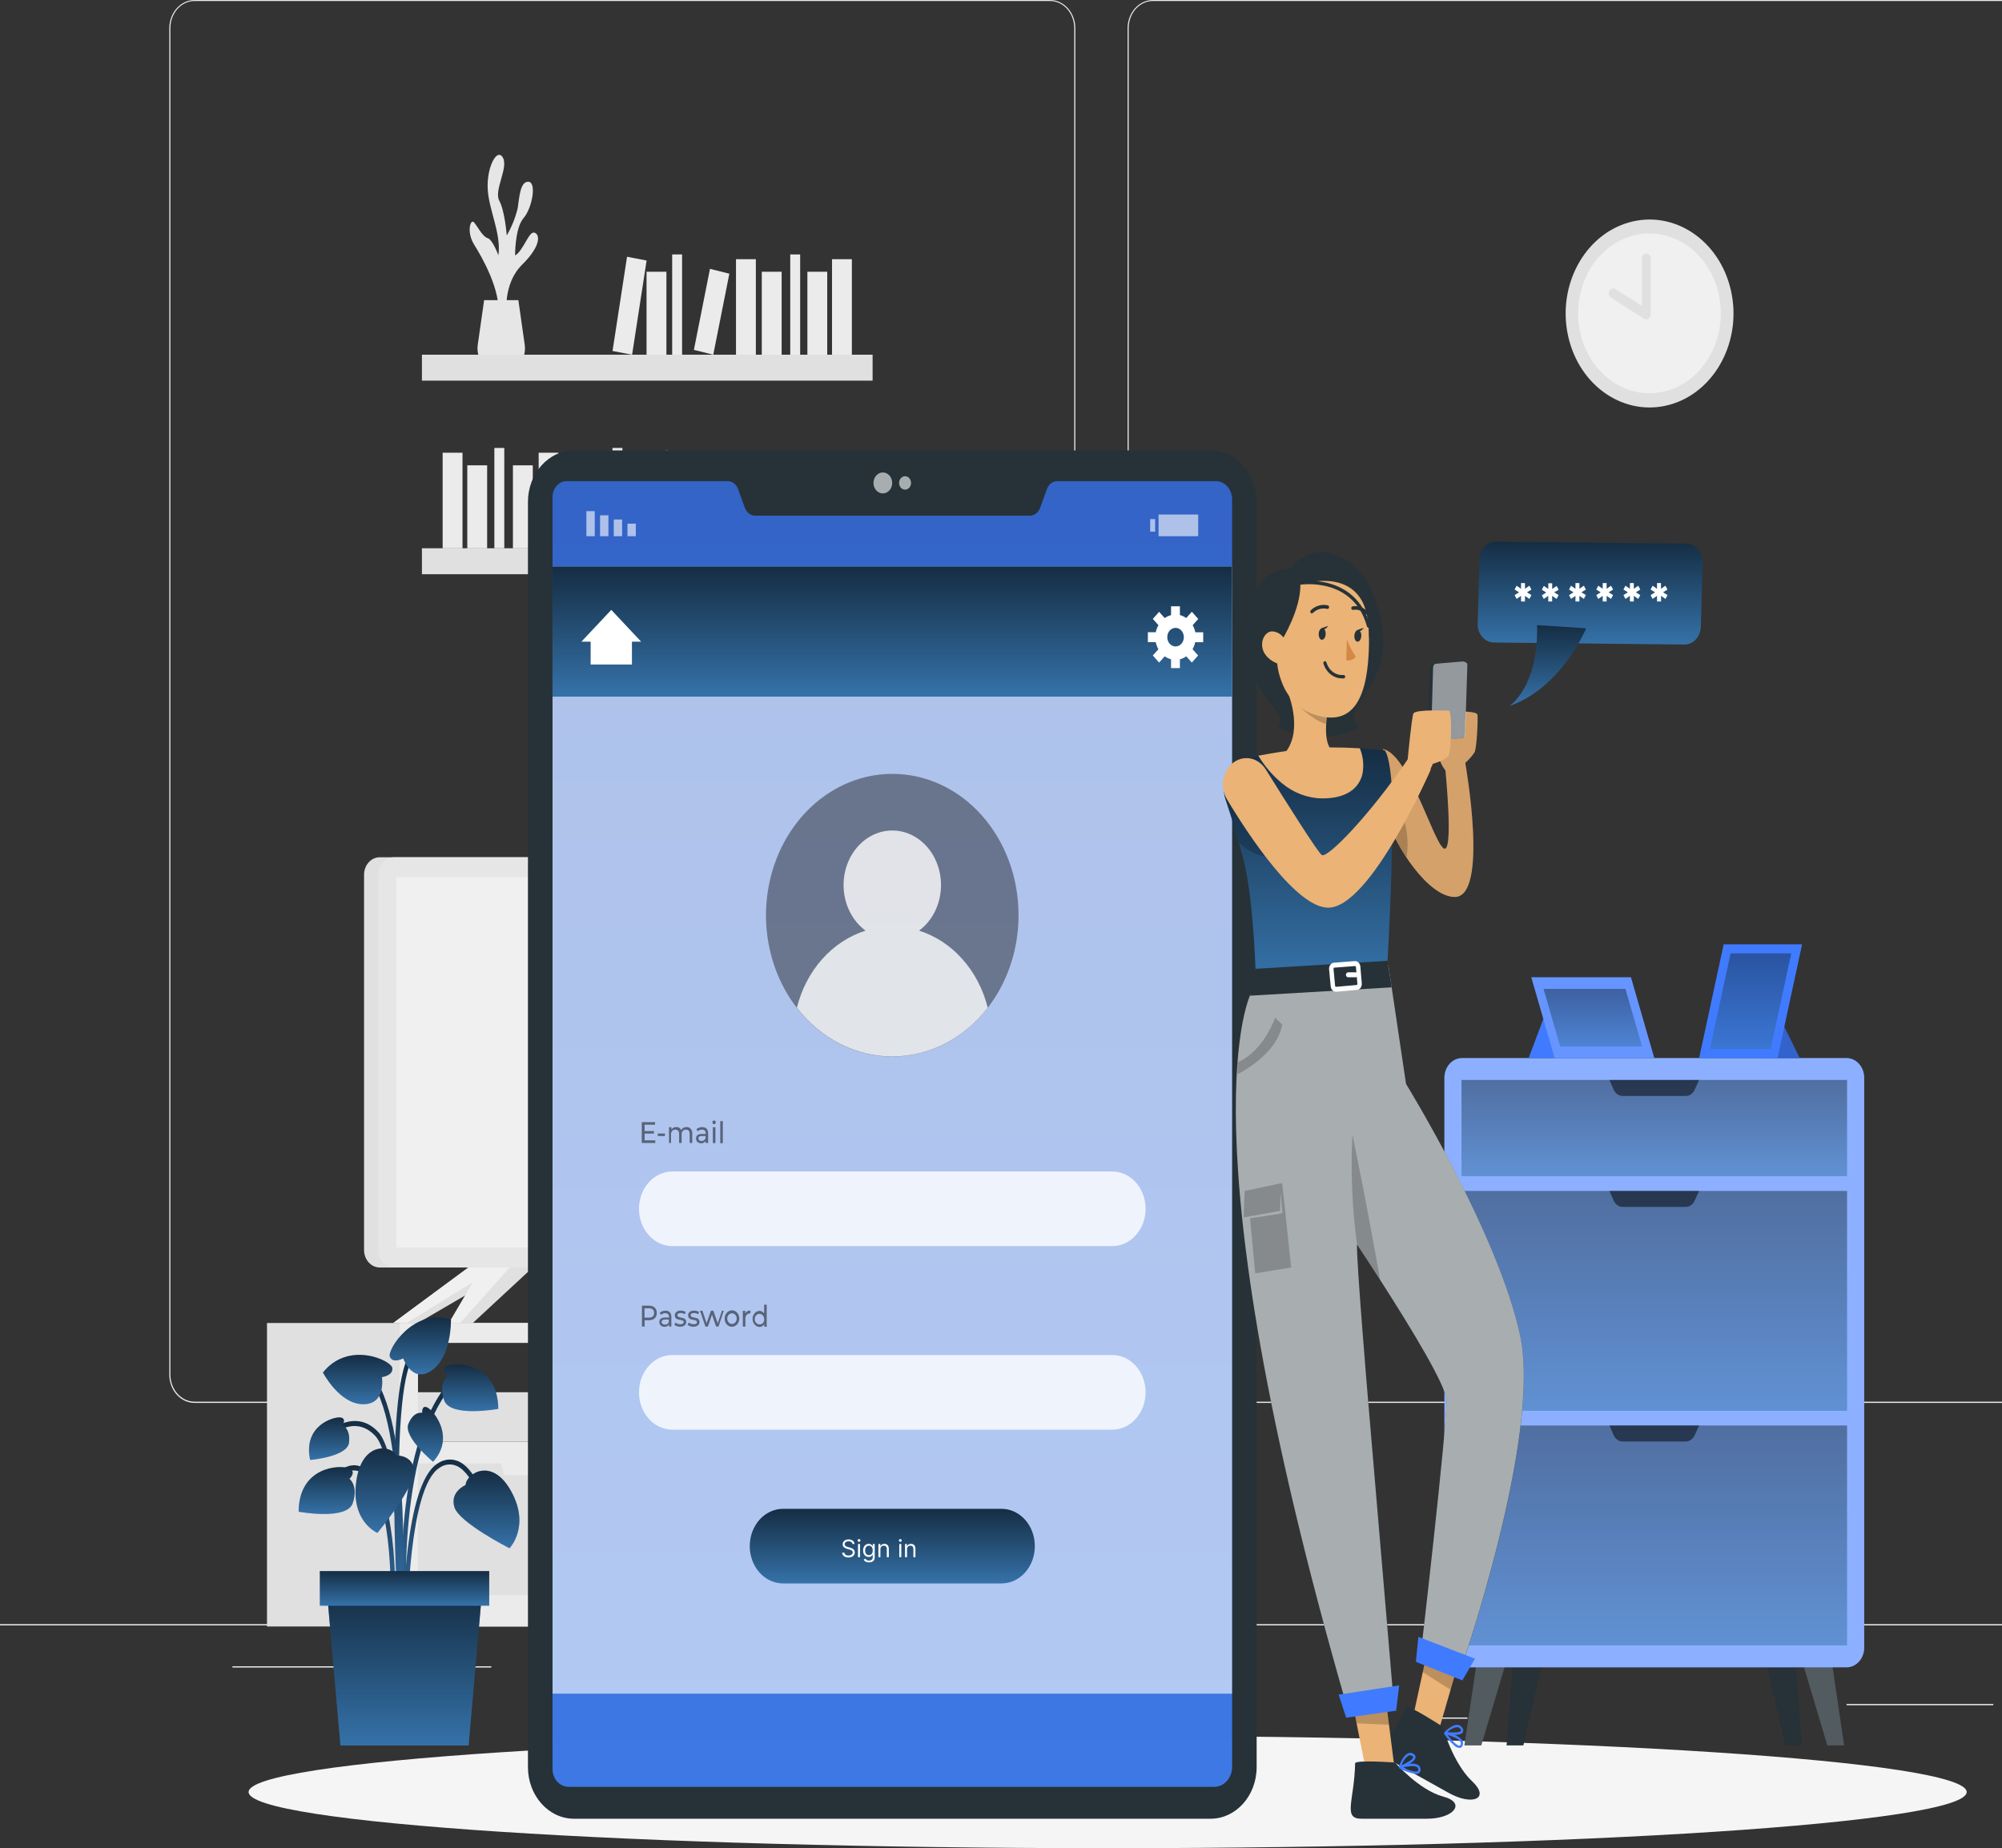 <svg width="704" height="650" viewBox="0 0 704 650" fill="none" xmlns="http://www.w3.org/2000/svg">
<rect x="0" y="0" width="704" height="650" fill="#333333" stroke="none"/>
<path d="M779 571.211H0V571.647H779V571.211Z" fill="#EBEBEB"/>
<path d="M700.943 599.281H649.342V599.717H700.943V599.281Z" fill="#EBEBEB"/>
<path d="M516.042 604.027H502.503V604.464H516.042V604.027Z" fill="#EBEBEB"/>
<path d="M647.785 583.092H617.887V583.528H647.785V583.092Z" fill="#EBEBEB"/>
<path d="M149.022 586.023H81.732V586.46H149.022V586.023Z" fill="#EBEBEB"/>
<path d="M172.767 586.023H162.905V586.46H172.767V586.023Z" fill="#EBEBEB"/>
<path d="M350.784 593.385H204.83V593.821H350.784V593.385Z" fill="#EBEBEB"/>
<path d="M369.245 493.397H68.411C66.054 493.392 63.795 492.341 62.13 490.473C60.465 488.605 59.53 486.074 59.53 483.435V9.875C59.551 7.251 60.495 4.742 62.158 2.893C63.821 1.044 66.068 0.004 68.411 0H369.245C371.605 0 373.867 1.05 375.536 2.918C377.204 4.786 378.141 7.32 378.141 9.962V483.435C378.141 486.077 377.204 488.611 375.536 490.479C373.867 492.347 371.605 493.397 369.245 493.397ZM68.411 0.349C66.157 0.354 63.998 1.359 62.406 3.145C60.814 4.931 59.92 7.351 59.92 9.875V483.435C59.92 485.958 60.814 488.378 62.406 490.164C63.998 491.95 66.157 492.956 68.411 492.961H369.245C371.5 492.956 373.661 491.951 375.256 490.165C376.85 488.38 377.748 485.96 377.752 483.435V9.875C377.748 7.35 376.85 4.93 375.256 3.144C373.661 1.359 371.5 0.354 369.245 0.349H68.411Z" fill="#EBEBEB"/>
<path d="M706.257 493.397H405.407C403.049 493.392 400.788 492.341 399.121 490.474C397.453 488.607 396.515 486.075 396.511 483.435V9.875C396.535 7.249 397.483 4.74 399.148 2.892C400.813 1.044 403.062 0.004 405.407 0H706.257C708.597 0.009 710.84 1.051 712.5 2.899C714.159 4.748 715.101 7.254 715.122 9.875V483.435C715.122 486.071 714.189 488.599 712.527 490.467C710.866 492.334 708.611 493.388 706.257 493.397ZM405.407 0.349C403.152 0.354 400.991 1.359 399.396 3.144C397.802 4.93 396.904 7.35 396.9 9.875V483.435C396.904 485.96 397.802 488.38 399.396 490.165C400.991 491.951 403.152 492.956 405.407 492.961H706.257C708.512 492.956 710.673 491.951 712.267 490.165C713.862 488.38 714.759 485.96 714.763 483.435V9.875C714.759 7.35 713.862 4.93 712.267 3.144C710.673 1.359 708.512 0.354 706.257 0.349H405.407Z" fill="#EBEBEB"/>
<path d="M310.401 442.783H297.267H288.604L312.878 465.29H317.334H321.307L315.636 455.642L332.182 465.29H336.17H340.875L310.401 442.783Z" fill="#E0E0E0"/>
<path d="M138.273 465.29H146.967L166.271 454.036L157.842 465.29H166.271L190.544 442.783H168.748L138.273 465.29Z" fill="#E0E0E0"/>
<path d="M161.799 465.29L181.882 442.783H168.748L138.273 465.29H142.979L166.271 450.948L157.842 465.29H161.799Z" fill="#F0F0F0"/>
<path d="M93.886 465.289V572.029H387.444V465.289H93.886ZM382.645 507.161H146.967V472.268H382.645V507.161Z" fill="#E0E0E0"/>
<path d="M140.547 465.289V572.029H387.443V465.289H140.547ZM382.645 507.161H146.966V472.268H382.645V507.161Z" fill="#EBEBEB"/>
<path d="M382.645 472.217H339.676V507.093H382.645V472.217Z" fill="#E0E0E0"/>
<path d="M209.192 489.646H146.966V507.093H209.192V489.646Z" fill="#E0E0E0"/>
<path d="M253.127 496.73H213.102V507.094H253.127V496.73Z" fill="#E0E0E0"/>
<path d="M309.574 485.895H262.382V507.092H309.574V485.895Z" fill="#E0E0E0"/>
<path d="M193.815 514.682L192.678 518.851H177.362L176.225 514.682H146.966V561.003H223.074V514.682H193.815Z" fill="#E0E0E0"/>
<path d="M273.49 514.682L272.352 518.851H257.053L255.915 514.682H226.641V561.003H302.765V514.682H273.49Z" fill="#E0E0E0"/>
<path d="M353.183 514.682L352.046 518.851H336.746L335.593 514.682H306.334V561.003H382.442V514.682H353.183Z" fill="#E0E0E0"/>
<path d="M335.734 301.498H133.521C130.484 301.498 128.021 304.255 128.021 307.657V439.607C128.021 443.009 130.484 445.766 133.521 445.766H335.734C338.771 445.766 341.234 443.009 341.234 439.607V307.657C341.234 304.255 338.771 301.498 335.734 301.498Z" fill="#E0E0E0"/>
<path d="M340.749 301.498H138.536C135.498 301.498 133.036 304.255 133.036 307.657V439.607C133.036 443.009 135.498 445.766 138.536 445.766H340.749C343.786 445.766 346.248 443.009 346.248 439.607V307.657C346.248 304.255 343.786 301.498 340.749 301.498Z" fill="#E6E6E6"/>
<path d="M339.972 438.752V308.512H139.286V438.752H339.972Z" fill="#F0F0F0"/>
<path d="M587.306 142.292C603.106 137.818 612.675 119.849 608.68 102.156C604.685 84.463 588.638 73.746 572.839 78.22C557.039 82.694 547.469 100.663 551.464 118.356C555.459 136.049 571.506 146.766 587.306 142.292Z" fill="#E0E0E0"/>
<path d="M604.449 116.649C607.632 101.55 599.281 86.421 585.798 82.858C572.315 79.294 558.806 88.645 555.623 103.744C552.441 118.842 560.791 133.971 574.274 137.534C587.757 141.098 601.267 131.747 604.449 116.649Z" fill="#F0F0F0"/>
<path d="M578.889 90.949V110.577L567.267 103.214" fill="#F0F0F0"/>
<path d="M578.89 112.322C578.617 112.324 578.349 112.246 578.111 112.095L566.489 104.68C566.132 104.45 565.872 104.071 565.764 103.627C565.656 103.182 565.709 102.708 565.912 102.307C566.115 101.905 566.452 101.61 566.849 101.485C567.246 101.361 567.671 101.418 568.031 101.644L577.379 107.541V90.897C577.379 90.434 577.543 89.99 577.835 89.663C578.128 89.336 578.524 89.152 578.937 89.152C579.35 89.152 579.747 89.336 580.039 89.663C580.331 89.99 580.495 90.434 580.495 90.897V110.525C580.495 110.987 580.331 111.431 580.039 111.758C579.747 112.086 579.35 112.269 578.937 112.269L578.89 112.322Z" fill="#E0E0E0"/>
<path d="M178.189 110.333C178.189 110.333 176.755 99.865 183.61 93.078C190.466 86.291 189.842 82.331 187.895 81.808C185.947 81.284 184.14 88.019 181.133 89.868C181.133 89.868 181.024 80.272 184.093 76.731C187.163 73.189 188.767 64.082 185.838 63.925C182.909 63.768 182.629 69.333 182.037 73.276C181.208 76.658 179.91 79.873 178.189 82.802C178.189 82.802 177.55 74.201 175.571 70.589C173.592 66.978 178.874 58.97 176.833 55.428C174.792 51.886 171.193 58.638 171.489 66.21C171.785 73.782 176.319 81.912 175.259 89.798C175.259 89.798 173.265 84.25 171.474 83.744C169.682 83.238 167.89 79.557 166.675 78.196C165.46 76.835 163.98 81.546 166.675 85.925C169.37 90.304 176.319 102.029 175.259 111.502L178.189 110.333Z" fill="#E6E6E6"/>
<path d="M182.287 105.555L184.515 121.257C184.68 122.4 184.621 123.57 184.342 124.686C184.063 125.801 183.571 126.835 182.9 127.717C182.228 128.598 181.394 129.305 180.454 129.789C179.515 130.274 178.492 130.523 177.458 130.521H175.074C174.039 130.523 173.016 130.273 172.076 129.789C171.136 129.305 170.3 128.598 169.628 127.717C168.955 126.836 168.462 125.802 168.181 124.687C167.9 123.572 167.838 122.401 168.001 121.257L170.244 105.555H182.287Z" fill="#E6E6E6"/>
<path d="M148.369 133.871L306.849 133.871V124.746L148.369 124.746V133.871Z" fill="#E0E0E0"/>
<path d="M292.578 124.762H299.558V91.159H292.578V124.762Z" fill="#EBEBEB"/>
<path d="M258.814 124.762H265.794V91.159H258.814V124.762Z" fill="#EBEBEB"/>
<path d="M215.399 123.434L222.277 124.762L227.377 91.63L220.499 90.302L215.399 123.434Z" fill="#EBEBEB"/>
<path d="M283.915 124.762H290.895V95.573H283.915V124.762Z" fill="#EBEBEB"/>
<path d="M267.882 124.762H274.862V95.573H267.882V124.762Z" fill="#EBEBEB"/>
<path d="M227.36 124.762H234.34V95.573H227.36V124.762Z" fill="#EBEBEB"/>
<path d="M244.007 123.048L250.82 124.744L256.475 96.251L249.662 94.555L244.007 123.048Z" fill="#EBEBEB"/>
<path d="M277.885 124.762H281.375V89.484H277.885V124.762Z" fill="#EBEBEB"/>
<path d="M236.365 124.762H239.854V89.484H236.365V124.762Z" fill="#EBEBEB"/>
<path d="M306.847 192.822H148.367V201.947H306.847V192.822Z" fill="#E0E0E0"/>
<path d="M162.639 159.221H155.659V192.841H162.639V159.221Z" fill="#EBEBEB"/>
<path d="M196.403 159.221H189.423V192.841H196.403V159.221Z" fill="#EBEBEB"/>
<path d="M234.729 158.37L227.851 159.697L232.95 192.829L239.829 191.501L234.729 158.37Z" fill="#EBEBEB"/>
<path d="M171.302 163.652H164.322V192.841H171.302V163.652Z" fill="#EBEBEB"/>
<path d="M187.35 163.652H180.37V192.841H187.35V163.652Z" fill="#EBEBEB"/>
<path d="M227.84 163.652H220.86V192.841H227.84V163.652Z" fill="#EBEBEB"/>
<path d="M205.582 162.627L198.769 164.322L204.423 192.816L211.237 191.12L205.582 162.627Z" fill="#EBEBEB"/>
<path d="M177.332 157.545H173.842V192.822H177.332V157.545Z" fill="#EBEBEB"/>
<path d="M218.868 157.545H215.378V192.822H218.868V157.545Z" fill="#EBEBEB"/>
<path d="M291.659 166.234H257.632V192.527H291.659V166.234Z" fill="#EBEBEB"/>
<path d="M389.502 650C556.336 650 691.582 641.157 691.582 630.25C691.582 619.342 556.336 610.5 389.502 610.5C222.667 610.5 87.421 619.342 87.421 630.25C87.421 641.157 222.667 650 389.502 650Z" fill="#F5F5F5"/>
<path d="M141.074 565.523C141.074 564.999 139.516 513.182 132.022 505.069C124.824 497.253 116.535 504.79 116.177 505.069L115.18 503.726C115.273 503.639 124.902 494.846 133.097 503.726C141.027 512.345 142.569 563.202 142.632 565.366L141.074 565.523Z" fill="url(#paint0_linear_147_11882)"/>
<path d="M141.776 575.748C141.558 573.201 136.619 513.393 156.764 487.484L157.948 488.636C138.193 513.951 143.225 574.945 143.334 575.556L141.776 575.748Z" fill="url(#paint1_linear_147_11882)"/>
<path d="M141.356 569.205L139.798 569.082C139.798 568.385 143.74 499.103 129.048 483.994L130.107 482.703C145.329 498.388 141.527 566.308 141.356 569.205Z" fill="url(#paint2_linear_147_11882)"/>
<path d="M143.335 569.152H141.777C141.777 567.233 142.26 522.168 153.758 514.787C154.866 513.987 156.128 513.495 157.44 513.352C158.752 513.209 160.075 513.42 161.299 513.967C168.279 517.213 171.722 531.048 171.862 531.624L170.304 532.095C170.304 531.955 166.923 518.486 160.66 515.59C159.648 515.13 158.551 514.955 157.465 515.079C156.378 515.204 155.336 515.625 154.428 516.305C143.756 523.162 143.335 568.768 143.335 569.152Z" fill="url(#paint3_linear_147_11882)"/>
<path d="M138.832 569.188L137.274 569.083C137.274 568.734 138.988 533.649 130.559 521.314C128.534 518.383 126.368 516.97 124.078 517.162C118.625 517.58 114.014 526.583 113.982 526.67L112.611 525.815C112.829 525.414 117.675 515.905 123.969 515.347C126.805 515.12 129.438 516.743 131.759 520.197C140.593 533.108 138.91 567.722 138.832 569.188Z" fill="url(#paint4_linear_147_11882)"/>
<path d="M140.313 574.003C140.095 570.513 134.782 490.258 144.161 475.986L145.408 477.033C136.371 490.729 141.824 572.991 141.871 573.863L140.313 574.003Z" fill="url(#paint5_linear_147_11882)"/>
<path d="M163.713 522.29C163.713 522.29 158.12 524.61 159.787 530.071C161.454 535.532 179.168 544.517 179.168 544.517C179.168 544.517 186.584 536.893 179.776 524.506C172.968 512.118 163.869 518.382 163.713 522.29Z" fill="url(#paint6_linear_147_11882)"/>
<path opacity="0.2" d="M163.713 522.29C163.713 522.29 158.12 524.61 159.787 530.071C161.454 535.532 179.168 544.517 179.168 544.517C179.168 544.517 186.584 536.893 179.776 524.506C172.968 512.118 163.869 518.382 163.713 522.29Z" fill="url(#paint7_linear_147_11882)"/>
<path d="M139.361 511.892C139.361 511.892 145.328 511.613 145.593 517.371C145.857 523.128 132.739 539.109 132.739 539.109C132.739 539.109 123.266 535.288 125.292 520.912C127.317 506.536 137.865 508.351 139.361 511.892Z" fill="url(#paint8_linear_147_11882)"/>
<path opacity="0.2" d="M139.361 511.892C139.361 511.892 145.328 511.613 145.593 517.371C145.857 523.128 132.739 539.109 132.739 539.109C132.739 539.109 123.266 535.288 125.292 520.912C127.317 506.536 137.865 508.351 139.361 511.892Z" fill="url(#paint9_linear_147_11882)"/>
<path d="M134.298 484.325C134.298 484.325 138.286 483.837 137.959 481.133C137.632 478.428 122.488 471.432 113.561 482.72C113.561 482.72 119.278 493.729 127.583 493.869C135.887 494.008 134.298 484.325 134.298 484.325Z" fill="url(#paint10_linear_147_11882)"/>
<path opacity="0.2" d="M134.298 484.325C134.298 484.325 138.286 483.837 137.959 481.133C137.632 478.428 122.488 471.432 113.561 482.72C113.561 482.72 119.278 493.729 127.583 493.869C135.887 494.008 134.298 484.325 134.298 484.325Z" fill="url(#paint11_linear_147_11882)"/>
<path d="M141.778 477.731C141.778 477.731 138.179 479.685 137.104 477.19C136.029 474.695 145.658 459.743 158.574 464.087C158.574 464.087 158.916 476.824 151.968 481.848C145.019 486.873 141.778 477.731 141.778 477.731Z" fill="url(#paint12_linear_147_11882)"/>
<path opacity="0.2" d="M141.778 477.731C141.778 477.731 138.179 479.685 137.104 477.19C136.029 474.695 145.658 459.743 158.574 464.087C158.574 464.087 158.916 476.824 151.968 481.848C145.019 486.873 141.778 477.731 141.778 477.731Z" fill="url(#paint13_linear_147_11882)"/>
<path d="M122.878 520.093C122.878 520.093 125.62 517.615 122.66 516.394C119.7 515.173 105.148 515.539 105.008 531.66C105.008 531.66 121.943 534.818 124.031 528.676C126.119 522.535 122.878 520.093 122.878 520.093Z" fill="url(#paint14_linear_147_11882)"/>
<path opacity="0.2" d="M122.878 520.093C122.878 520.093 125.62 517.615 122.66 516.394C119.7 515.173 105.148 515.539 105.008 531.66C105.008 531.66 121.943 534.818 124.031 528.676C126.119 522.535 122.878 520.093 122.878 520.093Z" fill="url(#paint15_linear_147_11882)"/>
<path d="M157.357 483.923C157.357 483.923 154.599 481.429 157.575 480.225C160.551 479.021 175.072 479.352 175.227 495.491C175.227 495.491 158.292 498.631 156.189 492.49C154.085 486.349 157.357 483.923 157.357 483.923Z" fill="url(#paint16_linear_147_11882)"/>
<path opacity="0.2" d="M157.357 483.923C157.357 483.923 154.599 481.429 157.575 480.225C160.551 479.021 175.072 479.352 175.227 495.491C175.227 495.491 158.292 498.631 156.189 492.49C154.085 486.349 157.357 483.923 157.357 483.923Z" fill="url(#paint17_linear_147_11882)"/>
<path d="M148.46 496.905C148.46 496.905 148.21 493.887 150.392 495.073C152.573 496.26 160.145 505.419 152.292 514.108C152.292 514.108 141.714 505.384 143.614 500.761C145.515 496.137 148.46 496.905 148.46 496.905Z" fill="url(#paint18_linear_147_11882)"/>
<path opacity="0.2" d="M148.46 496.905C148.46 496.905 148.21 493.887 150.392 495.073C152.573 496.26 160.145 505.419 152.292 514.108C152.292 514.108 141.714 505.384 143.614 500.761C145.515 496.137 148.46 496.905 148.46 496.905Z" fill="url(#paint19_linear_147_11882)"/>
<path d="M120.415 501.215C120.415 501.215 122.067 498.807 119.652 498.511C117.237 498.214 106.487 501.424 109.057 513.463C109.057 513.463 122.176 512.363 122.737 507.356C123.297 502.349 120.415 501.215 120.415 501.215Z" fill="url(#paint20_linear_147_11882)"/>
<path opacity="0.2" d="M120.415 501.215C120.415 501.215 122.067 498.807 119.652 498.511C117.237 498.214 106.487 501.424 109.057 513.463C109.057 513.463 122.176 512.363 122.737 507.356C123.297 502.349 120.415 501.215 120.415 501.215Z" fill="url(#paint21_linear_147_11882)"/>
<path d="M164.773 613.852H119.731L114.87 558.633H169.618L164.773 613.852Z" fill="url(#paint22_linear_147_11882)"/>
<path opacity="0.5" d="M164.773 613.852H119.731L114.87 558.633H169.618L164.773 613.852Z" fill="url(#paint23_linear_147_11882)"/>
<path d="M172.033 552.543H112.471V564.721H172.033V552.543Z" fill="url(#paint24_linear_147_11882)"/>
<path opacity="0.2" d="M172.033 552.543H112.471V564.721H172.033V552.543Z" fill="url(#paint25_linear_147_11882)"/>
<path d="M529.753 613.849L529.846 613.203L532.479 578.693H543.713L535.689 613.849" fill="#263238"/>
<path d="M633.701 613.849L633.607 613.203L630.959 578.693H619.741L627.765 613.849" fill="#263238"/>
<path d="M514.951 613.849L515.045 613.203L520.155 578.693H531.373L520.887 613.849" fill="#263238"/>
<path d="M648.504 613.849L648.395 613.203L643.301 578.693H632.083L642.568 613.849" fill="#263238"/>
<g opacity="0.2">
<path d="M514.952 613.849L515.046 613.203L520.156 578.693H531.373L520.888 613.849" fill="white"/>
<path d="M648.503 613.849L648.394 613.203L643.3 578.693H632.082L642.567 613.849" fill="white"/>
</g>
<path d="M649.344 372.123H514.126C510.701 372.123 507.925 375.232 507.925 379.067V579.444C507.925 583.279 510.701 586.388 514.126 586.388H649.344C652.769 586.388 655.545 583.279 655.545 579.444V379.067C655.545 375.232 652.769 372.123 649.344 372.123Z" fill="#407BFF"/>
<path opacity="0.4" d="M649.344 372.123H514.126C510.701 372.123 507.925 375.232 507.925 379.067V579.444C507.925 583.279 510.701 586.388 514.126 586.388H649.344C652.769 586.388 655.545 583.279 655.545 579.444V379.067C655.545 375.232 652.769 372.123 649.344 372.123Z" fill="white"/>
<path opacity="0.5" d="M649.516 418.846H513.938V496.188H649.516V418.846Z" fill="url(#paint26_linear_147_11882)"/>
<path opacity="0.5" d="M649.516 501.334H513.938V578.676H649.516V501.334Z" fill="url(#paint27_linear_147_11882)"/>
<path opacity="0.5" d="M649.516 379.816H513.938V413.681H649.516V379.816Z" fill="url(#paint28_linear_147_11882)"/>
<path opacity="0.5" d="M592.82 385.452H570.634C569.969 385.448 569.318 385.237 568.754 384.843C568.19 384.448 567.735 383.886 567.44 383.219L565.96 379.816H597.494L595.936 383.219C595.651 383.877 595.209 384.434 594.659 384.828C594.109 385.222 593.473 385.438 592.82 385.452Z" fill="black"/>
<path opacity="0.5" d="M592.82 424.464H570.634C569.968 424.464 569.316 424.255 568.751 423.86C568.186 423.465 567.732 422.9 567.44 422.23L565.96 418.846H597.494L595.936 422.23C595.654 422.891 595.213 423.45 594.662 423.845C594.112 424.239 593.474 424.454 592.82 424.464Z" fill="black"/>
<path opacity="0.5" d="M592.82 506.969H570.634C569.968 506.97 569.316 506.76 568.751 506.366C568.186 505.971 567.732 505.406 567.44 504.736L565.96 501.334H597.494L595.936 504.736C595.654 505.397 595.213 505.956 594.662 506.35C594.112 506.745 593.474 506.959 592.82 506.969Z" fill="black"/>
<path d="M621.16 348.482L632.876 372.123H618.293L621.16 348.482Z" fill="#407BFF"/>
<path opacity="0.2" d="M621.16 348.482L632.876 372.123H618.293L621.16 348.482Z" fill="black"/>
<path d="M625.071 372.123H597.494L606.125 332.117H633.702L625.071 372.123Z" fill="#407BFF"/>
<path opacity="0.5" d="M601.294 368.948L608.554 335.293H629.899L622.639 368.948H601.294Z" fill="url(#paint29_linear_147_11882)"/>
<path d="M544.382 353.908L537.542 372.123H555.833L544.382 353.908Z" fill="#407BFF"/>
<path d="M581.728 372.122H546.704L538.478 343.701H573.517L581.728 372.122Z" fill="#407BFF"/>
<path opacity="0.2" d="M581.728 372.122H546.704L538.478 343.701H573.517L581.728 372.122Z" fill="white"/>
<path opacity="0.5" d="M548.635 368.024L542.777 347.803H571.585L577.427 368.024H548.635Z" fill="url(#paint30_linear_147_11882)"/>
<path d="M425.692 158.4H201.855C192.906 158.4 185.651 166.524 185.651 176.545V621.492C185.651 631.513 192.906 639.637 201.855 639.637H425.692C434.641 639.637 441.896 631.513 441.896 621.492V176.545C441.896 166.524 434.641 158.4 425.692 158.4Z" fill="#263238"/>
<path d="M433.248 175.69V621.422C433.248 622.352 433.083 623.272 432.761 624.129C432.439 624.986 431.967 625.763 431.374 626.413C430.78 627.063 430.076 627.574 429.304 627.915C428.532 628.256 427.706 628.421 426.876 628.4H199.985C199.229 628.412 198.48 628.254 197.781 627.933C197.082 627.613 196.448 627.138 195.917 626.537C195.386 625.936 194.969 625.221 194.691 624.435C194.413 623.649 194.279 622.808 194.298 621.963V175.114C194.269 174.367 194.372 173.621 194.602 172.92C194.832 172.218 195.184 171.574 195.637 171.026C196.091 170.477 196.637 170.035 197.244 169.725C197.851 169.414 198.507 169.241 199.174 169.217H255.901C256.692 169.235 257.46 169.514 258.109 170.021C258.757 170.527 259.258 171.236 259.547 172.061L261.899 178.551C262.187 179.374 262.688 180.083 263.337 180.587C263.987 181.09 264.755 181.365 265.545 181.377H362.141C362.928 181.373 363.696 181.104 364.346 180.607C364.996 180.109 365.498 179.405 365.787 178.586L368.139 172.078C368.426 171.251 368.925 170.537 369.574 170.028C370.223 169.518 370.993 169.236 371.785 169.217H427.702C429.199 169.267 430.619 169.973 431.656 171.184C432.694 172.394 433.265 174.012 433.248 175.69Z" fill="#407BFF"/>
<path opacity="0.3" d="M433.248 175.69V621.422C433.248 622.352 433.083 623.272 432.761 624.129C432.439 624.986 431.967 625.763 431.374 626.413C430.78 627.063 430.076 627.574 429.304 627.915C428.532 628.256 427.706 628.421 426.876 628.4H199.985C199.229 628.412 198.48 628.254 197.781 627.933C197.082 627.613 196.448 627.138 195.917 626.537C195.386 625.936 194.969 625.221 194.691 624.435C194.413 623.649 194.279 622.808 194.298 621.963V175.114C194.269 174.367 194.372 173.621 194.602 172.92C194.832 172.218 195.184 171.574 195.637 171.026C196.091 170.477 196.637 170.035 197.244 169.725C197.851 169.414 198.507 169.241 199.174 169.217H255.901C256.692 169.235 257.46 169.514 258.109 170.021C258.757 170.527 259.258 171.236 259.547 172.061L261.899 178.551C262.187 179.374 262.688 180.083 263.337 180.587C263.987 181.09 264.755 181.365 265.545 181.377H362.141C362.928 181.373 363.696 181.104 364.346 180.607C364.996 180.109 365.498 179.405 365.787 178.586L368.139 172.078C368.426 171.251 368.925 170.537 369.574 170.028C370.223 169.518 370.993 169.236 371.785 169.217H427.702C429.199 169.267 430.619 169.973 431.656 171.184C432.694 172.394 433.265 174.012 433.248 175.69Z" fill="url(#paint31_linear_147_11882)"/>
<path opacity="0.6" d="M433.248 199.242H194.298V595.652H433.248V199.242Z" fill="white"/>
<path opacity="0.6" d="M220.643 188.582H223.588V184.168H220.643V188.582Z" fill="white"/>
<path opacity="0.6" d="M215.83 188.582H218.774V182.702H215.83V188.582Z" fill="white"/>
<path opacity="0.6" d="M211.013 188.582H213.958V181.237H211.013V188.582Z" fill="white"/>
<path opacity="0.6" d="M206.201 188.582H209.146V179.771H206.201V188.582Z" fill="white"/>
<path opacity="0.6" d="M406.202 182.562H404.457V186.977H406.202V182.562Z" fill="white"/>
<path opacity="0.6" d="M407.403 188.582H421.347V180.958H407.403V188.582Z" fill="white"/>
<path opacity="0.6" d="M313.734 169.845C313.734 170.573 313.541 171.285 313.18 171.891C312.819 172.496 312.305 172.968 311.705 173.246C311.104 173.525 310.443 173.598 309.805 173.456C309.168 173.314 308.582 172.963 308.122 172.448C307.662 171.934 307.349 171.278 307.222 170.564C307.096 169.849 307.161 169.109 307.409 168.437C307.658 167.764 308.08 167.189 308.62 166.784C309.161 166.38 309.796 166.164 310.447 166.164C310.879 166.162 311.307 166.255 311.707 166.44C312.107 166.624 312.47 166.895 312.776 167.237C313.081 167.579 313.323 167.986 313.488 168.434C313.652 168.882 313.736 169.361 313.734 169.845Z" fill="white"/>
<path opacity="0.6" d="M320.373 169.846C320.373 170.311 320.249 170.767 320.018 171.154C319.787 171.541 319.459 171.843 319.074 172.022C318.69 172.2 318.267 172.247 317.859 172.156C317.451 172.065 317.076 171.84 316.782 171.511C316.488 171.182 316.288 170.762 316.206 170.305C316.125 169.848 316.167 169.375 316.326 168.944C316.485 168.514 316.755 168.146 317.101 167.887C317.447 167.628 317.853 167.49 318.269 167.49C318.827 167.49 319.362 167.738 319.757 168.18C320.151 168.622 320.373 169.221 320.373 169.846Z" fill="white"/>
<path d="M433.248 199.242H194.298V245.005H433.248V199.242Z" fill="url(#paint32_linear_147_11882)"/>
<path d="M423.107 225.868V222.378H420.334C420.155 221.492 419.839 220.647 419.399 219.883L421.362 217.685L419.103 215.155L417.14 217.354C416.456 216.869 415.702 216.521 414.912 216.324V213.219H411.796V216.342C411.007 216.542 410.253 216.89 409.568 217.371L407.605 215.173L405.392 217.668L407.356 219.866C406.915 220.63 406.599 221.474 406.421 222.361H403.647V225.85H406.421C406.602 226.73 406.918 227.569 407.356 228.328L405.392 230.526L407.605 233.021L409.568 230.823C410.256 231.302 411.008 231.656 411.796 231.869V234.958H414.912V231.869C415.7 231.659 416.453 231.305 417.14 230.823L419.103 233.021L421.315 230.526L419.352 228.328C419.789 227.569 420.106 226.73 420.287 225.85L423.107 225.868ZM413.385 227.351C412.808 227.351 412.244 227.159 411.765 226.8C411.285 226.44 410.912 225.93 410.692 225.333C410.472 224.735 410.415 224.079 410.529 223.445C410.642 222.812 410.921 222.231 411.33 221.775C411.739 221.319 412.26 221.01 412.826 220.886C413.392 220.762 413.979 220.829 414.511 221.079C415.043 221.329 415.497 221.749 415.815 222.288C416.133 222.827 416.302 223.46 416.298 224.106C416.298 224.533 416.223 224.957 416.076 225.351C415.93 225.746 415.715 226.105 415.444 226.406C415.173 226.708 414.852 226.947 414.499 227.109C414.145 227.271 413.767 227.353 413.385 227.351Z" fill="white"/>
<path d="M214.959 214.492L204.442 225.676H207.699V233.701H222.219V225.676H225.46L214.959 214.492Z" fill="white"/>
<path opacity="0.4" d="M358.167 321.841C358.177 331.679 355.58 341.298 350.706 349.482C345.832 357.666 338.899 364.048 330.785 367.819C322.672 371.59 313.742 372.581 305.125 370.667C296.508 368.753 288.592 364.019 282.378 357.066C276.164 350.112 271.931 341.251 270.216 331.603C268.501 321.955 269.38 311.954 272.741 302.865C276.103 293.777 281.797 286.009 289.102 280.545C296.407 275.081 304.995 272.167 313.78 272.17C319.609 272.159 325.383 273.435 330.771 275.927C336.159 278.419 341.055 282.076 345.178 286.691C349.302 291.305 352.572 296.785 354.8 302.817C357.029 308.848 358.173 315.313 358.167 321.841Z" fill="black"/>
<path opacity="0.8" d="M347.339 354.398C343.171 359.786 338.017 364.107 332.227 367.068C326.437 370.03 320.146 371.562 313.78 371.562C307.414 371.562 301.123 370.03 295.333 367.068C289.543 364.107 284.389 359.786 280.221 354.398C281.828 347.942 284.893 342.059 289.12 337.313C293.347 332.568 298.593 329.121 304.354 327.304C301.274 325.034 298.929 321.713 297.668 317.833C296.407 313.953 296.297 309.721 297.354 305.765C298.412 301.809 300.581 298.341 303.538 295.876C306.496 293.41 310.085 292.078 313.772 292.078C317.46 292.078 321.049 293.41 324.006 295.876C326.964 298.341 329.133 301.809 330.19 305.765C331.248 309.721 331.138 313.953 329.877 317.833C328.616 321.713 326.271 325.034 323.19 327.304C328.952 329.123 334.2 332.57 338.429 337.315C342.658 342.06 345.726 347.943 347.339 354.398Z" fill="white"/>
<g opacity="0.5">
<path d="M230.429 401.069V401.976H225.677V394.648H230.351V395.556H226.674V397.789H229.961V398.679H226.674V401.051L230.429 401.069Z" fill="black"/>
<path d="M231.302 398.66H233.826V399.532H231.302V398.66Z" fill="black"/>
<path d="M243.423 398.784V401.977H242.535V398.906C242.535 397.807 242.067 397.284 241.257 397.284C241.04 397.26 240.822 397.292 240.618 397.377C240.413 397.462 240.229 397.598 240.079 397.774C239.929 397.951 239.817 398.163 239.751 398.396C239.685 398.628 239.667 398.875 239.699 399.116V401.977H238.811V398.906C238.811 397.807 238.344 397.284 237.518 397.284C237.301 397.26 237.082 397.292 236.878 397.377C236.674 397.462 236.49 397.598 236.34 397.774C236.19 397.951 236.077 398.163 236.012 398.396C235.946 398.628 235.928 398.875 235.96 399.116V401.977H235.259V396.429H236.116V397.266C236.309 396.97 236.566 396.733 236.863 396.578C237.16 396.422 237.487 396.353 237.814 396.377C238.159 396.348 238.505 396.43 238.811 396.612C239.117 396.794 239.371 397.069 239.543 397.406C239.759 397.072 240.046 396.803 240.378 396.623C240.71 396.443 241.076 396.359 241.444 396.377C241.723 396.361 242.001 396.414 242.259 396.533C242.517 396.651 242.748 396.831 242.937 397.061C243.126 397.291 243.268 397.564 243.351 397.862C243.435 398.16 243.46 398.475 243.423 398.784Z" fill="black"/>
<path d="M249.016 398.626V401.976H248.159V401.278C247.977 401.544 247.74 401.755 247.469 401.895C247.197 402.035 246.9 402.099 246.601 402.081C245.479 402.081 244.763 401.4 244.763 400.441C244.763 399.481 245.277 398.818 246.757 398.818H248.175V398.626C248.175 397.771 247.738 397.283 246.85 397.283C246.286 397.28 245.738 397.489 245.292 397.876L244.918 397.126C245.506 396.634 246.226 396.382 246.959 396.41C248.237 396.375 249.016 397.108 249.016 398.626ZM248.112 400.284V399.533H246.726C245.838 399.533 245.588 399.935 245.588 400.406C245.588 400.877 245.994 401.296 246.679 401.296C246.983 401.317 247.284 401.23 247.542 401.049C247.799 400.867 247.999 400.599 248.112 400.284Z" fill="black"/>
<path d="M250.511 394.718C250.511 394.629 250.527 394.542 250.557 394.46C250.588 394.379 250.633 394.305 250.69 394.243C250.746 394.181 250.813 394.133 250.887 394.1C250.961 394.068 251.039 394.053 251.118 394.055C251.235 394.058 251.348 394.1 251.443 394.175C251.538 394.25 251.612 394.355 251.654 394.476C251.697 394.597 251.706 394.73 251.682 394.858C251.657 394.985 251.599 395.102 251.516 395.193C251.433 395.284 251.327 395.345 251.213 395.369C251.098 395.393 250.98 395.379 250.873 395.329C250.766 395.278 250.674 395.193 250.61 395.084C250.545 394.976 250.511 394.848 250.511 394.718ZM250.682 396.463H251.57V402.011H250.682V396.463Z" fill="black"/>
<path d="M253.284 394.301H254.172V402.065H253.284V394.301Z" fill="black"/>
</g>
<g opacity="0.8">
<path d="M391.135 438.248H236.411C233.303 438.248 230.323 436.866 228.126 434.405C225.929 431.945 224.694 428.608 224.694 425.128C224.694 421.648 225.929 418.311 228.126 415.851C230.323 413.39 233.303 412.008 236.411 412.008H391.135C394.243 412.008 397.223 413.39 399.42 415.851C401.617 418.311 402.852 421.648 402.852 425.128C402.852 428.608 401.617 431.945 399.42 434.405C397.223 436.866 394.243 438.248 391.135 438.248Z" fill="white"/>
</g>
<g opacity="0.5">
<path d="M230.958 461.766C230.958 463.354 229.929 464.313 228.231 464.313H226.673V466.529H225.738V459.201H228.293C229.929 459.201 230.958 460.161 230.958 461.766ZM230.023 461.766C230.023 460.719 229.4 460.108 228.2 460.108H226.642V463.406H228.2C229.4 463.406 230.023 462.795 230.023 461.766Z" fill="black"/>
<path d="M236.083 463.179V466.529H235.258V465.831C235.077 466.097 234.84 466.31 234.568 466.45C234.297 466.59 233.998 466.653 233.7 466.633C232.578 466.633 231.861 465.953 231.861 464.993C231.861 464.034 232.375 463.371 233.856 463.371H235.258V463.179C235.258 462.324 234.822 461.835 233.933 461.835C233.37 461.833 232.821 462.042 232.375 462.429L232.002 461.678C232.595 461.187 233.32 460.935 234.058 460.963C235.258 460.928 236.083 461.661 236.083 463.179ZM235.18 464.836V464.086H233.793C232.905 464.086 232.656 464.487 232.656 464.958C232.656 465.429 233.077 465.848 233.746 465.848C234.063 465.892 234.384 465.816 234.657 465.633C234.931 465.449 235.142 465.169 235.258 464.836H235.18Z" fill="black"/>
<path d="M237.127 465.935L237.501 465.15C238.014 465.529 238.616 465.729 239.23 465.726C240.056 465.726 240.414 465.447 240.414 464.976C240.414 463.72 237.298 464.801 237.298 462.586C237.298 461.609 238.093 460.928 239.355 460.928C239.986 460.917 240.61 461.092 241.162 461.434L240.773 462.219C240.347 461.924 239.855 461.773 239.355 461.783C238.56 461.783 238.186 462.115 238.186 462.551C238.186 463.859 241.302 462.795 241.302 464.941C241.302 465.953 240.477 466.598 239.168 466.598C238.443 466.617 237.73 466.386 237.127 465.935Z" fill="black"/>
<path d="M241.802 465.935L242.176 465.15C242.696 465.527 243.302 465.727 243.921 465.726C244.746 465.726 245.089 465.447 245.089 464.976C245.089 463.72 241.973 464.801 241.973 462.586C241.973 461.609 242.768 460.928 244.045 460.928C244.677 460.919 245.299 461.093 245.853 461.434L245.463 462.219C245.031 461.926 244.535 461.775 244.03 461.783C243.251 461.783 242.861 462.114 242.861 462.551C242.861 463.859 245.977 462.795 245.977 464.941C245.977 465.953 245.151 466.598 243.827 466.598C243.108 466.611 242.402 466.38 241.802 465.935Z" fill="black"/>
<path d="M254.515 460.98L252.661 466.529H251.804L250.371 462.341L248.922 466.546H248.065L246.164 460.98H247.005L248.454 465.395L250.012 460.98H250.838L252.396 465.412L253.861 460.98H254.515Z" fill="black"/>
<path d="M254.826 463.753C254.819 463.183 254.965 462.623 255.244 462.145C255.522 461.667 255.922 461.292 256.391 461.069C256.86 460.846 257.378 460.784 257.878 460.891C258.379 460.998 258.84 461.269 259.203 461.671C259.565 462.072 259.813 462.585 259.915 463.144C260.017 463.703 259.968 464.284 259.774 464.812C259.58 465.34 259.251 465.792 258.828 466.11C258.404 466.427 257.906 466.597 257.396 466.597C257.057 466.614 256.719 466.553 256.402 466.416C256.085 466.28 255.797 466.072 255.556 465.804C255.314 465.537 255.125 465.217 254.999 464.864C254.874 464.511 254.814 464.133 254.826 463.753ZM259.063 463.753C259.063 463.508 259.02 463.266 258.936 463.039C258.853 462.813 258.73 462.607 258.575 462.433C258.42 462.26 258.236 462.123 258.034 462.029C257.832 461.935 257.615 461.887 257.396 461.887C257.177 461.887 256.961 461.935 256.758 462.029C256.556 462.123 256.372 462.26 256.217 462.433C256.063 462.607 255.94 462.813 255.856 463.039C255.772 463.266 255.729 463.508 255.729 463.753C255.729 463.999 255.772 464.241 255.856 464.468C255.94 464.694 256.063 464.9 256.217 465.073C256.372 465.247 256.556 465.384 256.758 465.478C256.961 465.572 257.177 465.62 257.396 465.62C257.615 465.62 257.832 465.572 258.034 465.478C258.236 465.384 258.42 465.247 258.575 465.073C258.73 464.9 258.853 464.694 258.936 464.468C259.02 464.241 259.063 463.999 259.063 463.753Z" fill="black"/>
<path d="M263.878 460.929V461.906H263.676C263.46 461.905 263.247 461.954 263.049 462.051C262.851 462.147 262.674 462.288 262.527 462.465C262.381 462.642 262.269 462.852 262.198 463.08C262.128 463.308 262.1 463.55 262.118 463.79V466.547H261.214V460.999H262.071V461.923C262.259 461.585 262.528 461.312 262.847 461.136C263.167 460.96 263.524 460.889 263.878 460.929Z" fill="black"/>
<path d="M269.611 458.852V466.615H268.754V465.743C268.548 466.05 268.279 466.297 267.97 466.461C267.66 466.625 267.32 466.702 266.977 466.685C266.34 466.629 265.745 466.306 265.312 465.781C264.878 465.255 264.637 464.566 264.637 463.85C264.637 463.134 264.878 462.445 265.312 461.92C265.745 461.394 266.34 461.071 266.977 461.015C267.308 461.001 267.637 461.074 267.937 461.228C268.238 461.383 268.501 461.615 268.707 461.905V458.852H269.611ZM268.722 463.841C268.707 463.476 268.597 463.124 268.404 462.829C268.212 462.534 267.947 462.308 267.641 462.18C267.336 462.052 267.003 462.027 266.685 462.109C266.367 462.19 266.077 462.375 265.852 462.639C265.626 462.903 265.475 463.236 265.417 463.595C265.359 463.955 265.396 464.326 265.524 464.662C265.652 464.998 265.866 465.284 266.138 465.486C266.41 465.687 266.729 465.795 267.055 465.795C267.293 465.818 267.533 465.779 267.755 465.682C267.977 465.585 268.177 465.432 268.338 465.235C268.499 465.037 268.617 464.801 268.684 464.544C268.751 464.288 268.764 464.017 268.722 463.754V463.841Z" fill="black"/>
</g>
<g opacity="0.8">
<path d="M391.135 502.801H236.411C233.303 502.801 230.323 501.418 228.126 498.958C225.929 496.497 224.694 493.16 224.694 489.681C224.694 486.201 225.929 482.864 228.126 480.403C230.323 477.943 233.303 476.561 236.411 476.561H391.135C394.243 476.561 397.223 477.943 399.42 480.403C401.617 482.864 402.852 486.201 402.852 489.681C402.852 493.16 401.617 496.497 399.42 498.958C397.223 501.418 394.243 502.801 391.135 502.801Z" fill="white"/>
</g>
<path d="M352.185 556.887H275.36C273.821 556.887 272.298 556.547 270.876 555.888C269.455 555.229 268.163 554.262 267.075 553.044C265.987 551.826 265.124 550.379 264.535 548.787C263.947 547.196 263.644 545.489 263.644 543.767C263.644 542.044 263.947 540.337 264.535 538.746C265.124 537.154 265.987 535.708 267.075 534.489C268.163 533.271 269.455 532.305 270.876 531.645C272.298 530.986 273.821 530.646 275.36 530.646H352.185C355.292 530.646 358.272 532.029 360.469 534.489C362.666 536.95 363.901 540.287 363.901 543.767C363.901 547.246 362.666 550.583 360.469 553.044C358.272 555.504 355.292 556.887 352.185 556.887Z" fill="url(#paint33_linear_147_11882)"/>
<path d="M299.778 543.025C299.742 542.72 299.595 542.483 299.338 542.315C299.081 542.146 298.766 542.062 298.393 542.062C298.12 542.062 297.882 542.106 297.677 542.194C297.474 542.283 297.316 542.404 297.201 542.559C297.089 542.713 297.033 542.889 297.033 543.085C297.033 543.25 297.072 543.391 297.15 543.51C297.23 543.626 297.333 543.723 297.457 543.802C297.582 543.878 297.712 543.941 297.848 543.991C297.985 544.039 298.11 544.079 298.225 544.109L298.851 544.277C299.011 544.319 299.19 544.378 299.386 544.452C299.585 544.526 299.775 544.627 299.955 544.756C300.138 544.882 300.288 545.045 300.407 545.243C300.525 545.442 300.584 545.686 300.584 545.975C300.584 546.308 300.497 546.609 300.323 546.878C300.15 547.147 299.897 547.36 299.564 547.519C299.233 547.678 298.831 547.757 298.357 547.757C297.916 547.757 297.533 547.686 297.21 547.543C296.889 547.401 296.636 547.202 296.452 546.947C296.269 546.692 296.166 546.396 296.142 546.059H296.912C296.932 546.292 297.011 546.485 297.147 546.637C297.286 546.788 297.46 546.9 297.671 546.974C297.884 547.046 298.112 547.083 298.357 547.083C298.642 547.083 298.898 547.036 299.125 546.944C299.351 546.85 299.531 546.719 299.663 546.553C299.796 546.384 299.862 546.188 299.862 545.963C299.862 545.758 299.805 545.592 299.69 545.463C299.576 545.335 299.426 545.23 299.239 545.15C299.052 545.07 298.851 545 298.634 544.939L297.875 544.723C297.394 544.584 297.013 544.387 296.732 544.13C296.451 543.873 296.31 543.537 296.31 543.121C296.31 542.776 296.404 542.475 296.59 542.218C296.779 541.96 297.032 541.759 297.349 541.616C297.668 541.472 298.024 541.4 298.417 541.4C298.815 541.4 299.168 541.471 299.477 541.613C299.786 541.754 300.031 541.947 300.211 542.191C300.394 542.436 300.49 542.714 300.5 543.025H299.778ZM301.715 547.648V543.025H302.426V547.648H301.715ZM302.077 542.255C301.938 542.255 301.819 542.207 301.718 542.113C301.62 542.019 301.571 541.905 301.571 541.773C301.571 541.641 301.62 541.527 301.718 541.433C301.819 541.339 301.938 541.291 302.077 541.291C302.215 541.291 302.333 541.339 302.432 541.433C302.532 541.527 302.582 541.641 302.582 541.773C302.582 541.905 302.532 542.019 302.432 542.113C302.333 542.207 302.215 542.255 302.077 542.255ZM305.593 549.478C305.25 549.478 304.955 549.434 304.708 549.346C304.461 549.26 304.256 549.145 304.091 549.003C303.929 548.862 303.799 548.712 303.703 548.551L304.269 548.154C304.333 548.238 304.414 548.335 304.512 548.443C304.611 548.553 304.745 548.649 304.916 548.729C305.088 548.811 305.314 548.852 305.593 548.852C305.966 548.852 306.274 548.762 306.517 548.582C306.76 548.401 306.881 548.118 306.881 547.733V546.794H306.821C306.769 546.878 306.695 546.982 306.598 547.107C306.504 547.229 306.368 547.338 306.189 547.435C306.012 547.529 305.774 547.576 305.473 547.576C305.099 547.576 304.764 547.488 304.467 547.311C304.172 547.135 303.939 546.878 303.766 546.541C303.595 546.204 303.51 545.794 303.51 545.313C303.51 544.839 303.593 544.427 303.76 544.076C303.927 543.722 304.158 543.45 304.455 543.257C304.752 543.062 305.095 542.965 305.485 542.965C305.786 542.965 306.024 543.015 306.201 543.115C306.38 543.214 306.516 543.326 306.61 543.453C306.707 543.577 306.781 543.679 306.833 543.76H306.905V543.025H307.592V547.781C307.592 548.178 307.501 548.501 307.321 548.75C307.142 549.001 306.901 549.185 306.598 549.301C306.297 549.419 305.962 549.478 305.593 549.478ZM305.569 546.938C305.854 546.938 306.095 546.873 306.291 546.742C306.488 546.612 306.637 546.424 306.74 546.18C306.842 545.935 306.893 545.642 306.893 545.301C306.893 544.968 306.843 544.674 306.743 544.419C306.643 544.164 306.494 543.964 306.297 543.82C306.101 543.675 305.858 543.603 305.569 543.603C305.268 543.603 305.017 543.679 304.816 543.832C304.618 543.984 304.468 544.189 304.368 544.446C304.27 544.703 304.22 544.988 304.22 545.301C304.22 545.622 304.271 545.906 304.371 546.152C304.473 546.397 304.624 546.59 304.822 546.73C305.023 546.869 305.272 546.938 305.569 546.938ZM309.602 544.867V547.648H308.892V543.025H309.578V543.748H309.638C309.747 543.513 309.911 543.324 310.132 543.182C310.353 543.037 310.638 542.965 310.987 542.965C311.3 542.965 311.574 543.029 311.809 543.158C312.043 543.284 312.226 543.477 312.356 543.735C312.487 543.992 312.552 544.317 312.552 544.711V547.648H311.842V544.759C311.842 544.396 311.747 544.113 311.559 543.91C311.37 543.705 311.111 543.603 310.782 543.603C310.555 543.603 310.353 543.652 310.174 543.751C309.998 543.849 309.858 543.992 309.756 544.181C309.653 544.37 309.602 544.598 309.602 544.867ZM316.234 547.648V543.025H316.944V547.648H316.234ZM316.595 542.255C316.457 542.255 316.337 542.207 316.237 542.113C316.139 542.019 316.09 541.905 316.09 541.773C316.09 541.641 316.139 541.527 316.237 541.433C316.337 541.339 316.457 541.291 316.595 541.291C316.734 541.291 316.852 541.339 316.95 541.433C317.051 541.527 317.101 541.641 317.101 541.773C317.101 541.905 317.051 542.019 316.95 542.113C316.852 542.207 316.734 542.255 316.595 542.255ZM318.956 544.867V547.648H318.245V543.025H318.932V543.748H318.992C319.1 543.513 319.265 543.324 319.486 543.182C319.706 543.037 319.991 542.965 320.34 542.965C320.653 542.965 320.927 543.029 321.162 543.158C321.397 543.284 321.579 543.477 321.71 543.735C321.84 543.992 321.906 544.317 321.906 544.711V547.648H321.195V544.759C321.195 544.396 321.101 544.113 320.912 543.91C320.724 543.705 320.465 543.603 320.136 543.603C319.909 543.603 319.706 543.652 319.528 543.751C319.351 543.849 319.212 543.992 319.109 544.181C319.007 544.37 318.956 544.598 318.956 544.867Z" fill="white"/>
<path d="M592.195 226.67L525.294 225.972C523.768 225.949 522.313 225.249 521.246 224.026C520.18 222.802 519.591 221.156 519.608 219.447L520.247 196.853C520.255 196.007 520.411 195.172 520.708 194.394C521.004 193.617 521.435 192.912 521.974 192.321C522.514 191.73 523.152 191.263 523.853 190.948C524.554 190.633 525.303 190.476 526.058 190.485L593.052 191.2C594.578 191.223 596.034 191.923 597.1 193.146C598.166 194.369 598.755 196.016 598.739 197.725L598.1 220.319C598.092 221.173 597.932 222.016 597.629 222.799C597.327 223.583 596.888 224.291 596.338 224.883C595.788 225.474 595.139 225.937 594.427 226.243C593.716 226.55 592.957 226.695 592.195 226.67Z" fill="url(#paint34_linear_147_11882)"/>
<path d="M557.763 220.964C557.763 220.964 549.287 241.9 530.747 248.303C530.747 248.303 541.03 241.848 540.5 219.848L557.763 220.964Z" fill="url(#paint35_linear_147_11882)"/>
<path d="M536.965 208.315L538.523 209.292L537.806 210.636L536.248 209.554V211.543H534.877V209.554L533.319 210.636L532.618 209.292L534.176 208.315L532.618 207.338L533.319 205.995L534.877 207.077V205.07H536.248V207.077L537.806 205.995L538.523 207.338L536.965 208.315Z" fill="white"/>
<path d="M546.529 208.316L548.087 209.293L547.371 210.636L545.813 209.555V211.544H544.442V209.555L542.884 210.636L542.183 209.363L543.741 208.386L542.183 207.409L542.899 206.065L544.457 207.147V205.141H545.828V207.147L547.386 206.065L548.103 207.409L546.529 208.316Z" fill="white"/>
<path d="M556.112 208.315L557.67 209.292L556.954 210.636L555.396 209.554V211.543H554.009V209.554L552.451 210.636L551.75 209.292L553.308 208.315L551.75 207.338L552.451 205.995L554.009 207.077V205.07H555.396V207.077L556.954 205.995L557.67 207.338L556.112 208.315Z" fill="white"/>
<path d="M565.678 208.315L567.236 209.292L566.519 210.636L564.961 209.554V211.543H563.59V209.554L562.032 210.636L561.331 209.292L562.889 208.315L561.331 207.338L562.032 205.995L563.59 207.077V205.07H564.961V207.077L566.519 205.995L567.236 207.338L565.678 208.315Z" fill="white"/>
<path d="M575.244 208.315L576.802 209.292L576.086 210.636L574.528 209.554V211.543H573.157V209.554L571.599 210.636L570.882 209.292L572.44 208.315L570.882 207.338L571.599 205.995L573.157 207.077V205.07H574.528V207.077L576.086 205.995L576.802 207.338L575.244 208.315Z" fill="white"/>
<path d="M584.825 208.315L586.383 209.292L585.667 210.636L584.109 209.554V211.543H582.691V209.554L581.133 210.636L580.432 209.292L581.99 208.315L580.432 207.338L581.133 205.995L582.691 207.077V205.07H584.077V207.077L585.635 205.995L586.352 207.338L584.825 208.315Z" fill="white"/>
<path d="M486.313 263.447C495.225 265 503.872 295.741 507.627 298.341C511.382 300.941 508.157 269.554 508.157 269.554L515.292 268.489C515.292 268.489 523.737 315.805 511.413 315.456C502.065 315.195 490.847 297.626 488.043 288.675L486.313 263.447Z" fill="#EBB376"/>
<path opacity="0.1" d="M511.413 315.334C505.726 315.177 499.354 308.634 494.618 301.516C491.91 297.562 489.718 293.197 488.105 288.553L487.186 275.642L486.313 263.43C495.225 264.982 503.872 295.724 507.627 298.323C511.382 300.923 508.157 269.536 508.157 269.536L515.292 268.472C515.292 268.472 523.737 315.683 511.413 315.334Z" fill="black"/>
<path opacity="0.2" d="M494.617 301.516C491.91 297.562 489.717 293.197 488.105 288.553L487.186 275.643C487.186 275.643 496.907 286.599 494.617 301.516Z" fill="black"/>
<path d="M453.503 199.872C453.503 199.872 437.627 199.663 438.39 224.106C439.153 248.549 454.422 248.88 449.296 255.946C453.85 258.108 458.746 259.223 463.692 259.223C468.638 259.223 473.534 258.108 478.088 255.946C478.088 255.946 475.268 254.707 476.608 250.224C477.948 245.74 485.301 239.319 485.956 229.863C486.61 220.407 469.924 197.429 453.503 199.872Z" fill="#263238"/>
<path d="M469.191 246.664C469.191 246.664 489.445 242.459 486.064 220.895C483.291 203.221 475.921 197.551 469.191 195.021C466.292 193.927 463.153 193.925 460.253 195.015C457.353 196.105 454.851 198.227 453.128 201.058C453.128 201.058 439.386 196.696 441.77 221.994C444.154 247.292 459.079 258.213 469.191 246.664Z" fill="#263238"/>
<path d="M506.116 608.004L497.11 602.839L500.382 587.765L503.405 573.965L514.747 578.117L510.182 593.941L506.116 608.004Z" fill="#EBB376"/>
<path d="M494.602 600.468C495.132 599.352 507.222 607.203 507.222 607.203C507.222 607.203 511.008 620.235 517.598 626.394C524.188 632.553 517.785 635.205 509.45 630.564L488.822 619.049C482.979 615.717 489.118 612.123 494.602 600.468Z" fill="#263238"/>
<path d="M511.321 613.833C510.011 612.647 508.834 611.288 507.816 609.786C507.808 609.745 507.808 609.704 507.816 609.663C507.808 609.611 507.808 609.558 507.816 609.506C507.808 609.472 507.808 609.436 507.816 609.402C507.828 609.338 507.862 609.282 507.909 609.245C508.018 609.123 510.511 606.453 512.583 606.61C512.888 606.633 513.185 606.729 513.453 606.892C513.722 607.054 513.957 607.28 514.141 607.552C514.338 607.756 514.472 608.024 514.525 608.319C514.579 608.613 514.548 608.919 514.437 609.192C514.063 609.908 512.879 610.134 511.57 610.187C512.595 610.53 513.513 611.189 514.219 612.088C514.338 612.276 514.42 612.489 514.46 612.715C514.5 612.94 514.498 613.173 514.453 613.397C514.281 614.339 513.829 614.636 513.487 614.723C513.09 614.75 512.694 614.684 512.321 614.531C511.948 614.378 511.608 614.14 511.321 613.833ZM509.062 610.187C510.511 612.088 512.458 614.147 513.284 613.92C513.362 613.92 513.58 613.92 513.689 613.24C513.712 613.119 513.712 612.994 513.687 612.874C513.663 612.753 513.616 612.64 513.549 612.542C512.91 611.46 510.604 610.64 509.062 610.187ZM513.206 607.727C512.983 607.546 512.718 607.443 512.443 607.43C511.149 607.583 509.932 608.195 508.969 609.175C511.165 609.419 513.44 609.314 513.752 608.704C513.845 608.512 513.643 608.18 513.502 607.988C513.415 607.886 513.315 607.798 513.206 607.727Z" fill="#407BFF"/>
<path opacity="0.2" d="M510.073 594.257L500.289 588.063L503.343 574.105L514.732 578.188L510.073 594.257Z" fill="black"/>
<path d="M490.224 620.601H479.925L476.981 605.771L474.301 592.18L486.344 590.121L488.401 606.259L490.224 620.601Z" fill="#EBB376"/>
<path d="M476.53 620.149C476.53 618.875 490.552 619.87 490.552 619.87C490.552 619.87 499.136 629.64 507.471 631.838C515.807 634.036 511.148 639.637 501.831 639.637H478.726C472.074 639.637 476.249 633.321 476.53 620.149Z" fill="#263238"/>
<path d="M497.828 623.864C495.815 623.584 493.86 622.917 492.048 621.893L491.924 621.788V621.701C491.893 621.593 491.893 621.477 491.924 621.369C491.924 621.23 493.154 617.583 495.04 616.694C495.323 616.547 495.631 616.471 495.943 616.471C496.255 616.471 496.564 616.547 496.847 616.694C497.486 617.043 497.782 617.479 497.766 618.02C497.766 618.84 496.722 619.66 495.585 620.34C496.635 620.128 497.717 620.261 498.701 620.724C498.881 620.835 499.04 620.984 499.168 621.164C499.297 621.343 499.392 621.55 499.449 621.771C499.564 622.065 499.592 622.392 499.531 622.706C499.469 623.019 499.321 623.303 499.106 623.515C498.73 623.795 498.278 623.919 497.828 623.864ZM493.326 621.631C495.382 622.591 498 623.463 498.592 622.852C498.592 622.852 498.826 622.643 498.685 622.032C498.66 621.916 498.612 621.807 498.544 621.713C498.477 621.62 498.392 621.544 498.296 621.492C497.283 620.829 494.899 621.23 493.326 621.631ZM495.819 617.322C495.625 617.326 495.435 617.374 495.258 617.461C494.163 618.268 493.324 619.44 492.858 620.811C494.931 619.939 496.925 618.718 496.956 618.02C496.956 617.793 496.66 617.601 496.473 617.496C496.27 617.381 496.046 617.321 495.819 617.322Z" fill="#407BFF"/>
<path opacity="0.2" d="M488.432 606.591L477.012 606.068L474.316 592.32L486.36 590.191L488.432 606.591Z" fill="black"/>
<path d="M440.012 349.18L465.298 344.644L488.216 339.41L494.448 381.283C494.448 381.283 526.714 433.623 534.536 469.633C542.357 505.644 513.02 589.179 513.02 589.179L499.543 582.497C499.543 582.497 508.891 502.154 508.673 492.506C508.533 486.225 490.133 457.264 477.264 437.741C476.89 442.643 481.065 491.512 481.065 491.512L490.148 598.635H473.166C414.772 395.572 440.012 349.18 440.012 349.18Z" fill="#263238"/>
<path opacity="0.6" d="M473.165 598.565H490.085L481.002 491.441C481.002 491.441 476.857 442.241 477.2 437.67C479.74 441.526 482.497 445.731 485.286 450.075C496.613 467.714 508.5 487.376 508.656 492.418C508.874 502.084 499.526 582.427 499.526 582.427L513.003 589.109C513.003 589.109 542.34 505.539 534.519 469.546C526.698 433.553 494.432 381.212 494.432 381.212L488.2 339.34L465.281 344.574L439.995 349.11C439.995 349.11 414.771 395.571 473.165 598.565Z" fill="white"/>
<path d="M498.779 575.676L518.674 583.352L514.234 590.994L497.891 584.452L498.779 575.676Z" fill="#407BFF"/>
<path d="M470.733 596.001L492.016 592.738L490.956 601.636L473.382 604.114L470.733 596.001Z" fill="#407BFF"/>
<path opacity="0.2" d="M477.201 437.67C479.74 441.526 482.498 445.731 485.287 450.075C480.831 424.219 475.581 399.043 475.581 399.043C474.915 411.947 475.458 424.893 477.201 437.67Z" fill="black"/>
<path d="M487.763 341.05L441.63 344.627C441.63 344.627 441.007 316.956 437.33 302.563C436.832 300.626 436.286 298.602 435.679 296.439C434.822 293.403 433.84 290.141 432.718 286.581C432.453 285.744 431.784 283.65 430.973 281.225C430.333 279.29 430.205 277.188 430.606 275.173C431.007 273.158 431.919 271.315 433.233 269.867C434.512 268.432 436.135 267.445 437.907 267.023C441.303 266.186 444.653 265.401 446.476 265.087C453.386 263.859 460.359 263.119 467.353 262.871C473.273 262.871 479.817 263.255 483.556 263.552L486.797 263.831C486.797 263.831 488.261 264.197 489.196 273.81C490.037 282.848 489.632 308.181 487.763 341.05Z" fill="url(#paint36_linear_147_11882)"/>
<path d="M465.842 273.916C454.203 271.561 450.932 265.769 450.932 265.769C458.722 258.336 453.175 244.379 453.175 244.379L467.197 248.13C466.767 250.308 466.48 252.518 466.34 254.742C465.795 264.321 469.659 264.635 469.659 264.635C471.793 269.886 465.842 273.916 465.842 273.916Z" fill="#EBB376"/>
<path opacity="0.2" d="M467.09 248.042C466.659 250.22 466.373 252.43 466.233 254.654C459.518 252.508 453.13 244.291 453.13 244.291L467.09 248.042Z" fill="black"/>
<path d="M466.06 203.29C478.29 204.528 481.64 212.257 481.406 226.476C481.11 244.237 476.607 256.433 461.604 251.111C441.225 243.906 445.728 201.248 466.06 203.29Z" fill="#EBB376"/>
<path d="M473.632 224.906C474.45 227.057 475.496 229.09 476.748 230.96C476.343 231.487 475.816 231.88 475.226 232.095C474.635 232.311 474.003 232.34 473.398 232.182L473.632 224.906Z" fill="#D58745"/>
<path d="M466.154 223.042C466.154 224.158 465.484 225.03 464.814 224.996C464.144 224.961 463.661 223.984 463.723 222.85C463.786 221.716 464.393 220.861 465.063 220.896C465.733 220.93 466.216 221.907 466.154 223.042Z" fill="#263238"/>
<path d="M464.768 220.93L467.027 220.127C467.027 220.127 465.843 222.116 464.768 220.93Z" fill="#263238"/>
<path d="M478.693 223.738C478.615 224.855 478.023 225.727 477.354 225.675C476.684 225.622 476.185 224.68 476.263 223.546C476.341 222.412 476.917 221.54 477.603 221.592C478.288 221.644 478.756 222.604 478.693 223.738Z" fill="#263238"/>
<path d="M477.308 221.576L479.567 220.773C479.567 220.773 478.305 222.815 477.308 221.576Z" fill="#263238"/>
<path d="M461.31 215.73C461.165 215.726 461.027 215.664 460.92 215.556C460.817 215.433 460.76 215.271 460.76 215.102C460.76 214.934 460.817 214.771 460.92 214.648C461.733 213.856 462.7 213.286 463.744 212.984C464.787 212.681 465.879 212.654 466.934 212.904C467.007 212.922 467.075 212.956 467.136 213.004C467.197 213.052 467.249 213.113 467.289 213.184C467.328 213.254 467.355 213.333 467.368 213.415C467.381 213.497 467.379 213.581 467.362 213.663C467.346 213.744 467.315 213.821 467.273 213.889C467.23 213.957 467.175 214.015 467.112 214.06C467.049 214.104 466.979 214.135 466.906 214.149C466.832 214.163 466.757 214.161 466.685 214.143C465.821 213.936 464.926 213.952 464.068 214.187C463.21 214.423 462.411 214.873 461.73 215.503C461.679 215.573 461.615 215.629 461.542 215.668C461.469 215.707 461.39 215.728 461.31 215.73Z" fill="#263238"/>
<path d="M480.517 216.131C480.387 216.128 480.262 216.079 480.158 215.992C479.594 215.392 478.914 214.945 478.171 214.685C477.429 214.425 476.643 214.358 475.874 214.491C475.729 214.529 475.577 214.503 475.45 214.418C475.322 214.334 475.228 214.198 475.188 214.038C475.15 213.878 475.169 213.708 475.242 213.564C475.315 213.421 475.436 213.315 475.578 213.27C476.521 213.086 477.49 213.147 478.408 213.45C479.327 213.752 480.171 214.288 480.875 215.015C480.933 215.067 480.98 215.132 481.016 215.205C481.051 215.278 481.073 215.359 481.08 215.441C481.087 215.524 481.08 215.608 481.058 215.687C481.036 215.767 481 215.841 480.953 215.905C480.9 215.977 480.834 216.035 480.758 216.075C480.683 216.114 480.6 216.133 480.517 216.131Z" fill="#263238"/>
<path d="M450.822 225.064C450.822 225.064 457.443 214.369 457.272 205.593C457.272 205.593 482.418 196.87 481.405 224.628C481.405 224.628 485.737 200.394 464.75 197.725C443.764 195.055 441.069 229.548 451.118 240.906C451.118 240.888 446.709 231.729 450.822 225.064Z" fill="#263238"/>
<path d="M452.583 228.134C452.589 227.344 452.457 226.559 452.192 225.827C451.928 225.094 451.537 224.426 451.042 223.862C450.547 223.299 449.958 222.849 449.308 222.541C448.659 222.232 447.961 222.069 447.255 222.062C443.422 222.15 440.914 230.681 450.184 233.734C451.508 234.171 452.396 232.757 452.583 228.134Z" fill="#EBB376"/>
<path d="M472.215 238.568C470.721 238.651 469.244 238.184 468.009 237.239C466.774 236.294 465.849 234.923 465.375 233.334C465.353 233.258 465.345 233.177 465.352 233.097C465.358 233.016 465.378 232.938 465.412 232.867C465.445 232.796 465.491 232.732 465.546 232.681C465.601 232.629 465.665 232.59 465.733 232.567C465.804 232.542 465.878 232.534 465.952 232.542C466.025 232.55 466.096 232.574 466.162 232.613C466.227 232.652 466.284 232.705 466.331 232.769C466.378 232.833 466.413 232.906 466.435 232.985C466.849 234.365 467.666 235.549 468.754 236.347C469.842 237.144 471.138 237.509 472.433 237.382C472.579 237.372 472.723 237.427 472.834 237.535C472.944 237.642 473.013 237.794 473.025 237.958C473.033 238.121 472.984 238.283 472.888 238.406C472.792 238.53 472.657 238.607 472.511 238.621L472.215 238.568Z" fill="#263238"/>
<path d="M481.219 220.755C481.101 220.754 480.987 220.711 480.891 220.633C480.796 220.555 480.726 220.445 480.69 220.319C475.922 202.872 457.662 205.594 457.491 205.629C457.419 205.64 457.347 205.636 457.276 205.616C457.206 205.595 457.141 205.56 457.083 205.511C457.025 205.463 456.976 205.402 456.939 205.332C456.902 205.263 456.878 205.185 456.868 205.105C456.858 205.025 456.862 204.943 456.88 204.865C456.897 204.786 456.929 204.713 456.972 204.648C457.016 204.583 457.07 204.528 457.133 204.487C457.195 204.446 457.264 204.419 457.335 204.407C457.522 204.407 476.701 201.529 481.749 219.952C481.771 220.03 481.778 220.112 481.771 220.193C481.763 220.274 481.742 220.353 481.707 220.425C481.672 220.496 481.625 220.559 481.568 220.61C481.511 220.661 481.445 220.698 481.375 220.72L481.219 220.755Z" fill="#263238"/>
<path d="M512.894 250.222C512.894 250.222 519.328 250.1 519.547 251.356C519.765 252.612 519.344 263.168 518.487 264.651C517.553 265.991 516.481 267.203 515.293 268.262L515.916 286.965L512.084 288.465L508.609 271.35C508.609 271.35 504.668 267.041 505.821 261.58C506.974 256.119 512.894 250.222 512.894 250.222Z" fill="#EBB376"/>
<path opacity="0.1" d="M512.894 250.222C512.894 250.222 519.328 250.1 519.547 251.356C519.765 252.612 519.344 263.168 518.487 264.651C517.553 265.991 516.481 267.203 515.293 268.262L515.916 286.965L512.084 288.465L508.609 271.35C508.609 271.35 504.668 267.041 505.821 261.58C506.974 256.119 512.894 250.222 512.894 250.222Z" fill="black"/>
<path d="M501.972 259.434C501.967 259.591 501.992 259.747 502.045 259.892C502.098 260.037 502.178 260.167 502.28 260.274C502.382 260.382 502.503 260.464 502.635 260.514C502.768 260.565 502.908 260.584 503.047 260.568L513.953 259.626C514.257 259.594 514.54 259.44 514.752 259.194C514.963 258.947 515.089 258.624 515.106 258.283L515.885 233.857C515.894 233.69 515.872 233.523 515.821 233.366C515.77 233.209 515.691 233.065 515.59 232.942C515.488 232.82 515.365 232.722 515.228 232.654C515.091 232.587 514.944 232.551 514.795 232.549L503.889 233.491C503.572 233.562 503.286 233.75 503.076 234.025C502.867 234.301 502.747 234.647 502.736 235.009L501.972 259.434Z" fill="#263238"/>
<path opacity="0.5" d="M503.952 234.765L503.235 259.4C503.214 259.546 503.224 259.695 503.265 259.836C503.305 259.977 503.374 260.105 503.466 260.21C503.559 260.316 503.672 260.395 503.797 260.442C503.922 260.489 504.055 260.503 504.186 260.482L513.456 259.68C514.079 259.68 515.201 259.139 515.216 258.441L515.995 233.736C515.995 233.038 514.92 232.585 514.297 232.637L504.949 233.439C504.663 233.475 504.399 233.632 504.213 233.879C504.028 234.126 503.934 234.443 503.952 234.765Z" fill="white"/>
<path d="M490.849 277.963L495.009 267.094C495.009 267.094 496.364 252.526 497.018 250.956C497.673 249.386 508.267 249.979 509.482 249.891C510.698 249.804 510.417 264.337 509.311 265.873C508.205 267.408 503.874 268.629 503.874 268.629L497.221 283.075L490.849 277.963Z" fill="#EBB376"/>
<path d="M479.132 272.065C478.011 277.055 473.695 280.894 464.768 280.789C459.705 280.692 454.799 278.812 450.746 275.415C447.519 272.76 444.726 269.502 442.488 265.785C443.781 265.523 445.09 265.296 446.399 265.069C453.31 263.841 460.282 263.101 467.276 262.854C470.969 262.854 474.879 262.976 478.182 263.168C479.341 265.943 479.674 269.062 479.132 272.065Z" fill="#EBB376"/>
<path d="M441.507 340.719L439.575 350.175L489.369 347.244L487.935 337.91L441.507 340.719Z" fill="#263238"/>
<path d="M469.8 348.797C469.339 348.8 468.893 348.61 468.55 348.265C468.208 347.92 467.992 347.444 467.946 346.93L467.369 340.894C467.323 340.321 467.48 339.751 467.805 339.306C467.967 339.09 468.167 338.914 468.392 338.788C468.617 338.662 468.863 338.589 469.114 338.573L476.374 338.015C476.863 337.976 477.346 338.154 477.719 338.509C478.091 338.865 478.325 339.37 478.369 339.917L478.867 345.866C478.912 346.425 478.761 346.982 478.446 347.419C478.286 347.633 478.089 347.808 477.867 347.934C477.645 348.06 477.402 348.134 477.153 348.152L469.955 348.797H469.8ZM468.927 340.702L469.488 346.738C469.5 346.829 469.541 346.912 469.605 346.97C469.668 347.028 469.749 347.058 469.831 347.052L477.029 346.424C477.071 346.418 477.113 346.403 477.15 346.379C477.188 346.355 477.22 346.323 477.247 346.285C477.302 346.212 477.33 346.118 477.325 346.023L476.811 340.074C476.809 340.029 476.799 339.984 476.781 339.944C476.763 339.903 476.738 339.867 476.707 339.838C476.677 339.808 476.641 339.786 476.603 339.773C476.564 339.759 476.523 339.755 476.483 339.76L469.223 340.318C469.178 340.316 469.134 340.326 469.093 340.347C469.052 340.368 469.017 340.4 468.989 340.44C468.974 340.481 468.965 340.526 468.965 340.571C468.965 340.616 468.974 340.66 468.989 340.702H468.927Z" fill="white"/>
<path d="M476.748 343.702H474.068C473.861 343.702 473.663 343.61 473.517 343.446C473.371 343.283 473.289 343.061 473.289 342.829C473.293 342.599 473.376 342.38 473.522 342.217C473.667 342.055 473.863 341.961 474.068 341.957H476.748C476.953 341.961 477.149 342.055 477.294 342.217C477.439 342.38 477.523 342.599 477.527 342.829C477.527 343.061 477.445 343.283 477.299 343.446C477.153 343.61 476.954 343.702 476.748 343.702Z" fill="white"/>
<path opacity="0.2" d="M448.376 300.696C443.967 302.44 439.028 299.387 435.679 296.439C434.822 293.403 433.84 290.14 432.718 286.581C432.453 285.744 431.784 283.65 430.973 281.225C430.333 279.289 430.205 277.188 430.606 275.173C431.007 273.158 431.919 271.315 433.233 269.867C441.708 278.817 454.266 298.445 448.376 300.696Z" fill="black"/>
<path d="M433.124 268.68C434.008 267.882 435.029 267.297 436.124 266.96C437.218 266.623 438.363 266.542 439.487 266.722C440.611 266.902 441.69 267.339 442.656 268.006C443.623 268.673 444.456 269.556 445.105 270.599C451.944 281.573 463.427 299.823 464.814 300.713C466.792 302.004 481.718 286.598 495.023 267.058L503.171 270.547C503.171 270.547 482.123 319.014 467.182 319.224C455.98 319.381 439.138 293.943 431.488 281.155C430.308 279.227 429.821 276.871 430.124 274.559C430.427 272.246 431.499 270.147 433.124 268.68Z" fill="#EBB376"/>
<path opacity="0.2" d="M448.377 357.922C448.377 357.922 444.575 369.489 435.181 373.624V377.776C435.181 377.776 448.953 371.216 450.885 360.33L448.377 357.922Z" fill="black"/>
<path opacity="0.2" d="M437.688 418.846L450.885 416.072L454.032 445.767L441.396 447.825L439.574 428.494L450.978 426.68L450.324 419.352L450.137 425.86L437.314 428.163L437.688 418.846Z" fill="black"/>
<defs>
<linearGradient id="paint0_linear_147_11882" x1="128.906" y1="499.76" x2="128.906" y2="565.523" gradientUnits="userSpaceOnUse">
<stop stop-color="#152D43"/>
<stop offset="1" stop-color="#3572A9"/>
</linearGradient>
<linearGradient id="paint1_linear_147_11882" x1="149.518" y1="487.484" x2="149.518" y2="575.748" gradientUnits="userSpaceOnUse">
<stop stop-color="#152D43"/>
<stop offset="1" stop-color="#3572A9"/>
</linearGradient>
<linearGradient id="paint2_linear_147_11882" x1="135.474" y1="482.703" x2="135.474" y2="569.205" gradientUnits="userSpaceOnUse">
<stop stop-color="#152D43"/>
<stop offset="1" stop-color="#3572A9"/>
</linearGradient>
<linearGradient id="paint3_linear_147_11882" x1="156.82" y1="513.309" x2="156.82" y2="569.152" gradientUnits="userSpaceOnUse">
<stop stop-color="#152D43"/>
<stop offset="1" stop-color="#3572A9"/>
</linearGradient>
<linearGradient id="paint4_linear_147_11882" x1="125.81" y1="515.326" x2="125.81" y2="569.188" gradientUnits="userSpaceOnUse">
<stop stop-color="#152D43"/>
<stop offset="1" stop-color="#3572A9"/>
</linearGradient>
<linearGradient id="paint5_linear_147_11882" x1="142.013" y1="475.986" x2="142.013" y2="574.003" gradientUnits="userSpaceOnUse">
<stop stop-color="#152D43"/>
<stop offset="1" stop-color="#3572A9"/>
</linearGradient>
<linearGradient id="paint6_linear_147_11882" x1="171.064" y1="517.197" x2="171.064" y2="544.517" gradientUnits="userSpaceOnUse">
<stop stop-color="#152D43"/>
<stop offset="1" stop-color="#3572A9"/>
</linearGradient>
<linearGradient id="paint7_linear_147_11882" x1="171.064" y1="517.197" x2="171.064" y2="544.517" gradientUnits="userSpaceOnUse">
<stop stop-color="#152D43"/>
<stop offset="1" stop-color="#3572A9"/>
</linearGradient>
<linearGradient id="paint8_linear_147_11882" x1="135.302" y1="509.395" x2="135.302" y2="539.109" gradientUnits="userSpaceOnUse">
<stop stop-color="#152D43"/>
<stop offset="1" stop-color="#3572A9"/>
</linearGradient>
<linearGradient id="paint9_linear_147_11882" x1="135.302" y1="509.395" x2="135.302" y2="539.109" gradientUnits="userSpaceOnUse">
<stop stop-color="#152D43"/>
<stop offset="1" stop-color="#3572A9"/>
</linearGradient>
<linearGradient id="paint10_linear_147_11882" x1="125.769" y1="476.5" x2="125.769" y2="493.87" gradientUnits="userSpaceOnUse">
<stop stop-color="#152D43"/>
<stop offset="1" stop-color="#3572A9"/>
</linearGradient>
<linearGradient id="paint11_linear_147_11882" x1="125.769" y1="476.5" x2="125.769" y2="493.87" gradientUnits="userSpaceOnUse">
<stop stop-color="#152D43"/>
<stop offset="1" stop-color="#3572A9"/>
</linearGradient>
<linearGradient id="paint12_linear_147_11882" x1="147.799" y1="463.301" x2="147.799" y2="483.356" gradientUnits="userSpaceOnUse">
<stop stop-color="#152D43"/>
<stop offset="1" stop-color="#3572A9"/>
</linearGradient>
<linearGradient id="paint13_linear_147_11882" x1="147.799" y1="463.301" x2="147.799" y2="483.356" gradientUnits="userSpaceOnUse">
<stop stop-color="#152D43"/>
<stop offset="1" stop-color="#3572A9"/>
</linearGradient>
<linearGradient id="paint14_linear_147_11882" x1="114.87" y1="515.965" x2="114.87" y2="532.472" gradientUnits="userSpaceOnUse">
<stop stop-color="#152D43"/>
<stop offset="1" stop-color="#3572A9"/>
</linearGradient>
<linearGradient id="paint15_linear_147_11882" x1="114.87" y1="515.965" x2="114.87" y2="532.472" gradientUnits="userSpaceOnUse">
<stop stop-color="#152D43"/>
<stop offset="1" stop-color="#3572A9"/>
</linearGradient>
<linearGradient id="paint16_linear_147_11882" x1="165.355" y1="479.801" x2="165.355" y2="496.294" gradientUnits="userSpaceOnUse">
<stop stop-color="#152D43"/>
<stop offset="1" stop-color="#3572A9"/>
</linearGradient>
<linearGradient id="paint17_linear_147_11882" x1="165.355" y1="479.801" x2="165.355" y2="496.294" gradientUnits="userSpaceOnUse">
<stop stop-color="#152D43"/>
<stop offset="1" stop-color="#3572A9"/>
</linearGradient>
<linearGradient id="paint18_linear_147_11882" x1="149.581" y1="494.797" x2="149.581" y2="514.108" gradientUnits="userSpaceOnUse">
<stop stop-color="#152D43"/>
<stop offset="1" stop-color="#3572A9"/>
</linearGradient>
<linearGradient id="paint19_linear_147_11882" x1="149.581" y1="494.797" x2="149.581" y2="514.108" gradientUnits="userSpaceOnUse">
<stop stop-color="#152D43"/>
<stop offset="1" stop-color="#3572A9"/>
</linearGradient>
<linearGradient id="paint20_linear_147_11882" x1="115.736" y1="498.492" x2="115.736" y2="513.463" gradientUnits="userSpaceOnUse">
<stop stop-color="#152D43"/>
<stop offset="1" stop-color="#3572A9"/>
</linearGradient>
<linearGradient id="paint21_linear_147_11882" x1="115.736" y1="498.492" x2="115.736" y2="513.463" gradientUnits="userSpaceOnUse">
<stop stop-color="#152D43"/>
<stop offset="1" stop-color="#3572A9"/>
</linearGradient>
<linearGradient id="paint22_linear_147_11882" x1="142.244" y1="558.633" x2="142.244" y2="613.852" gradientUnits="userSpaceOnUse">
<stop stop-color="#152D43"/>
<stop offset="1" stop-color="#3572A9"/>
</linearGradient>
<linearGradient id="paint23_linear_147_11882" x1="142.244" y1="558.633" x2="142.244" y2="613.852" gradientUnits="userSpaceOnUse">
<stop stop-color="#152D43"/>
<stop offset="1" stop-color="#3572A9"/>
</linearGradient>
<linearGradient id="paint24_linear_147_11882" x1="142.252" y1="552.543" x2="142.252" y2="564.721" gradientUnits="userSpaceOnUse">
<stop stop-color="#152D43"/>
<stop offset="1" stop-color="#3572A9"/>
</linearGradient>
<linearGradient id="paint25_linear_147_11882" x1="142.252" y1="552.543" x2="142.252" y2="564.721" gradientUnits="userSpaceOnUse">
<stop stop-color="#152D43"/>
<stop offset="1" stop-color="#3572A9"/>
</linearGradient>
<linearGradient id="paint26_linear_147_11882" x1="581.727" y1="418.846" x2="581.727" y2="496.188" gradientUnits="userSpaceOnUse">
<stop stop-color="#152D43"/>
<stop offset="1" stop-color="#3572A9"/>
</linearGradient>
<linearGradient id="paint27_linear_147_11882" x1="581.727" y1="501.334" x2="581.727" y2="578.676" gradientUnits="userSpaceOnUse">
<stop stop-color="#152D43"/>
<stop offset="1" stop-color="#3572A9"/>
</linearGradient>
<linearGradient id="paint28_linear_147_11882" x1="581.727" y1="379.816" x2="581.727" y2="413.681" gradientUnits="userSpaceOnUse">
<stop stop-color="#152D43"/>
<stop offset="1" stop-color="#3572A9"/>
</linearGradient>
<linearGradient id="paint29_linear_147_11882" x1="615.596" y1="335.293" x2="615.596" y2="368.948" gradientUnits="userSpaceOnUse">
<stop stop-color="#152D43"/>
<stop offset="1" stop-color="#3572A9"/>
</linearGradient>
<linearGradient id="paint30_linear_147_11882" x1="560.102" y1="347.803" x2="560.102" y2="368.024" gradientUnits="userSpaceOnUse">
<stop stop-color="#152D43"/>
<stop offset="1" stop-color="#3572A9"/>
</linearGradient>
<linearGradient id="paint31_linear_147_11882" x1="313.771" y1="169.217" x2="313.771" y2="628.402" gradientUnits="userSpaceOnUse">
<stop stop-color="#152D43"/>
<stop offset="1" stop-color="#3572A9"/>
</linearGradient>
<linearGradient id="paint32_linear_147_11882" x1="313.773" y1="199.242" x2="313.773" y2="245.005" gradientUnits="userSpaceOnUse">
<stop stop-color="#152D43"/>
<stop offset="1" stop-color="#3572A9"/>
</linearGradient>
<linearGradient id="paint33_linear_147_11882" x1="313.772" y1="530.646" x2="313.772" y2="556.887" gradientUnits="userSpaceOnUse">
<stop stop-color="#152D43"/>
<stop offset="1" stop-color="#3572A9"/>
</linearGradient>
<linearGradient id="paint34_linear_147_11882" x1="559.173" y1="190.484" x2="559.173" y2="226.672" gradientUnits="userSpaceOnUse">
<stop stop-color="#152D43"/>
<stop offset="1" stop-color="#3572A9"/>
</linearGradient>
<linearGradient id="paint35_linear_147_11882" x1="544.255" y1="219.848" x2="544.255" y2="248.303" gradientUnits="userSpaceOnUse">
<stop stop-color="#152D43"/>
<stop offset="1" stop-color="#3572A9"/>
</linearGradient>
<linearGradient id="paint36_linear_147_11882" x1="459.995" y1="262.871" x2="459.995" y2="344.627" gradientUnits="userSpaceOnUse">
<stop stop-color="#152D43"/>
<stop offset="1" stop-color="#3572A9"/>
</linearGradient>
</defs>
</svg>

